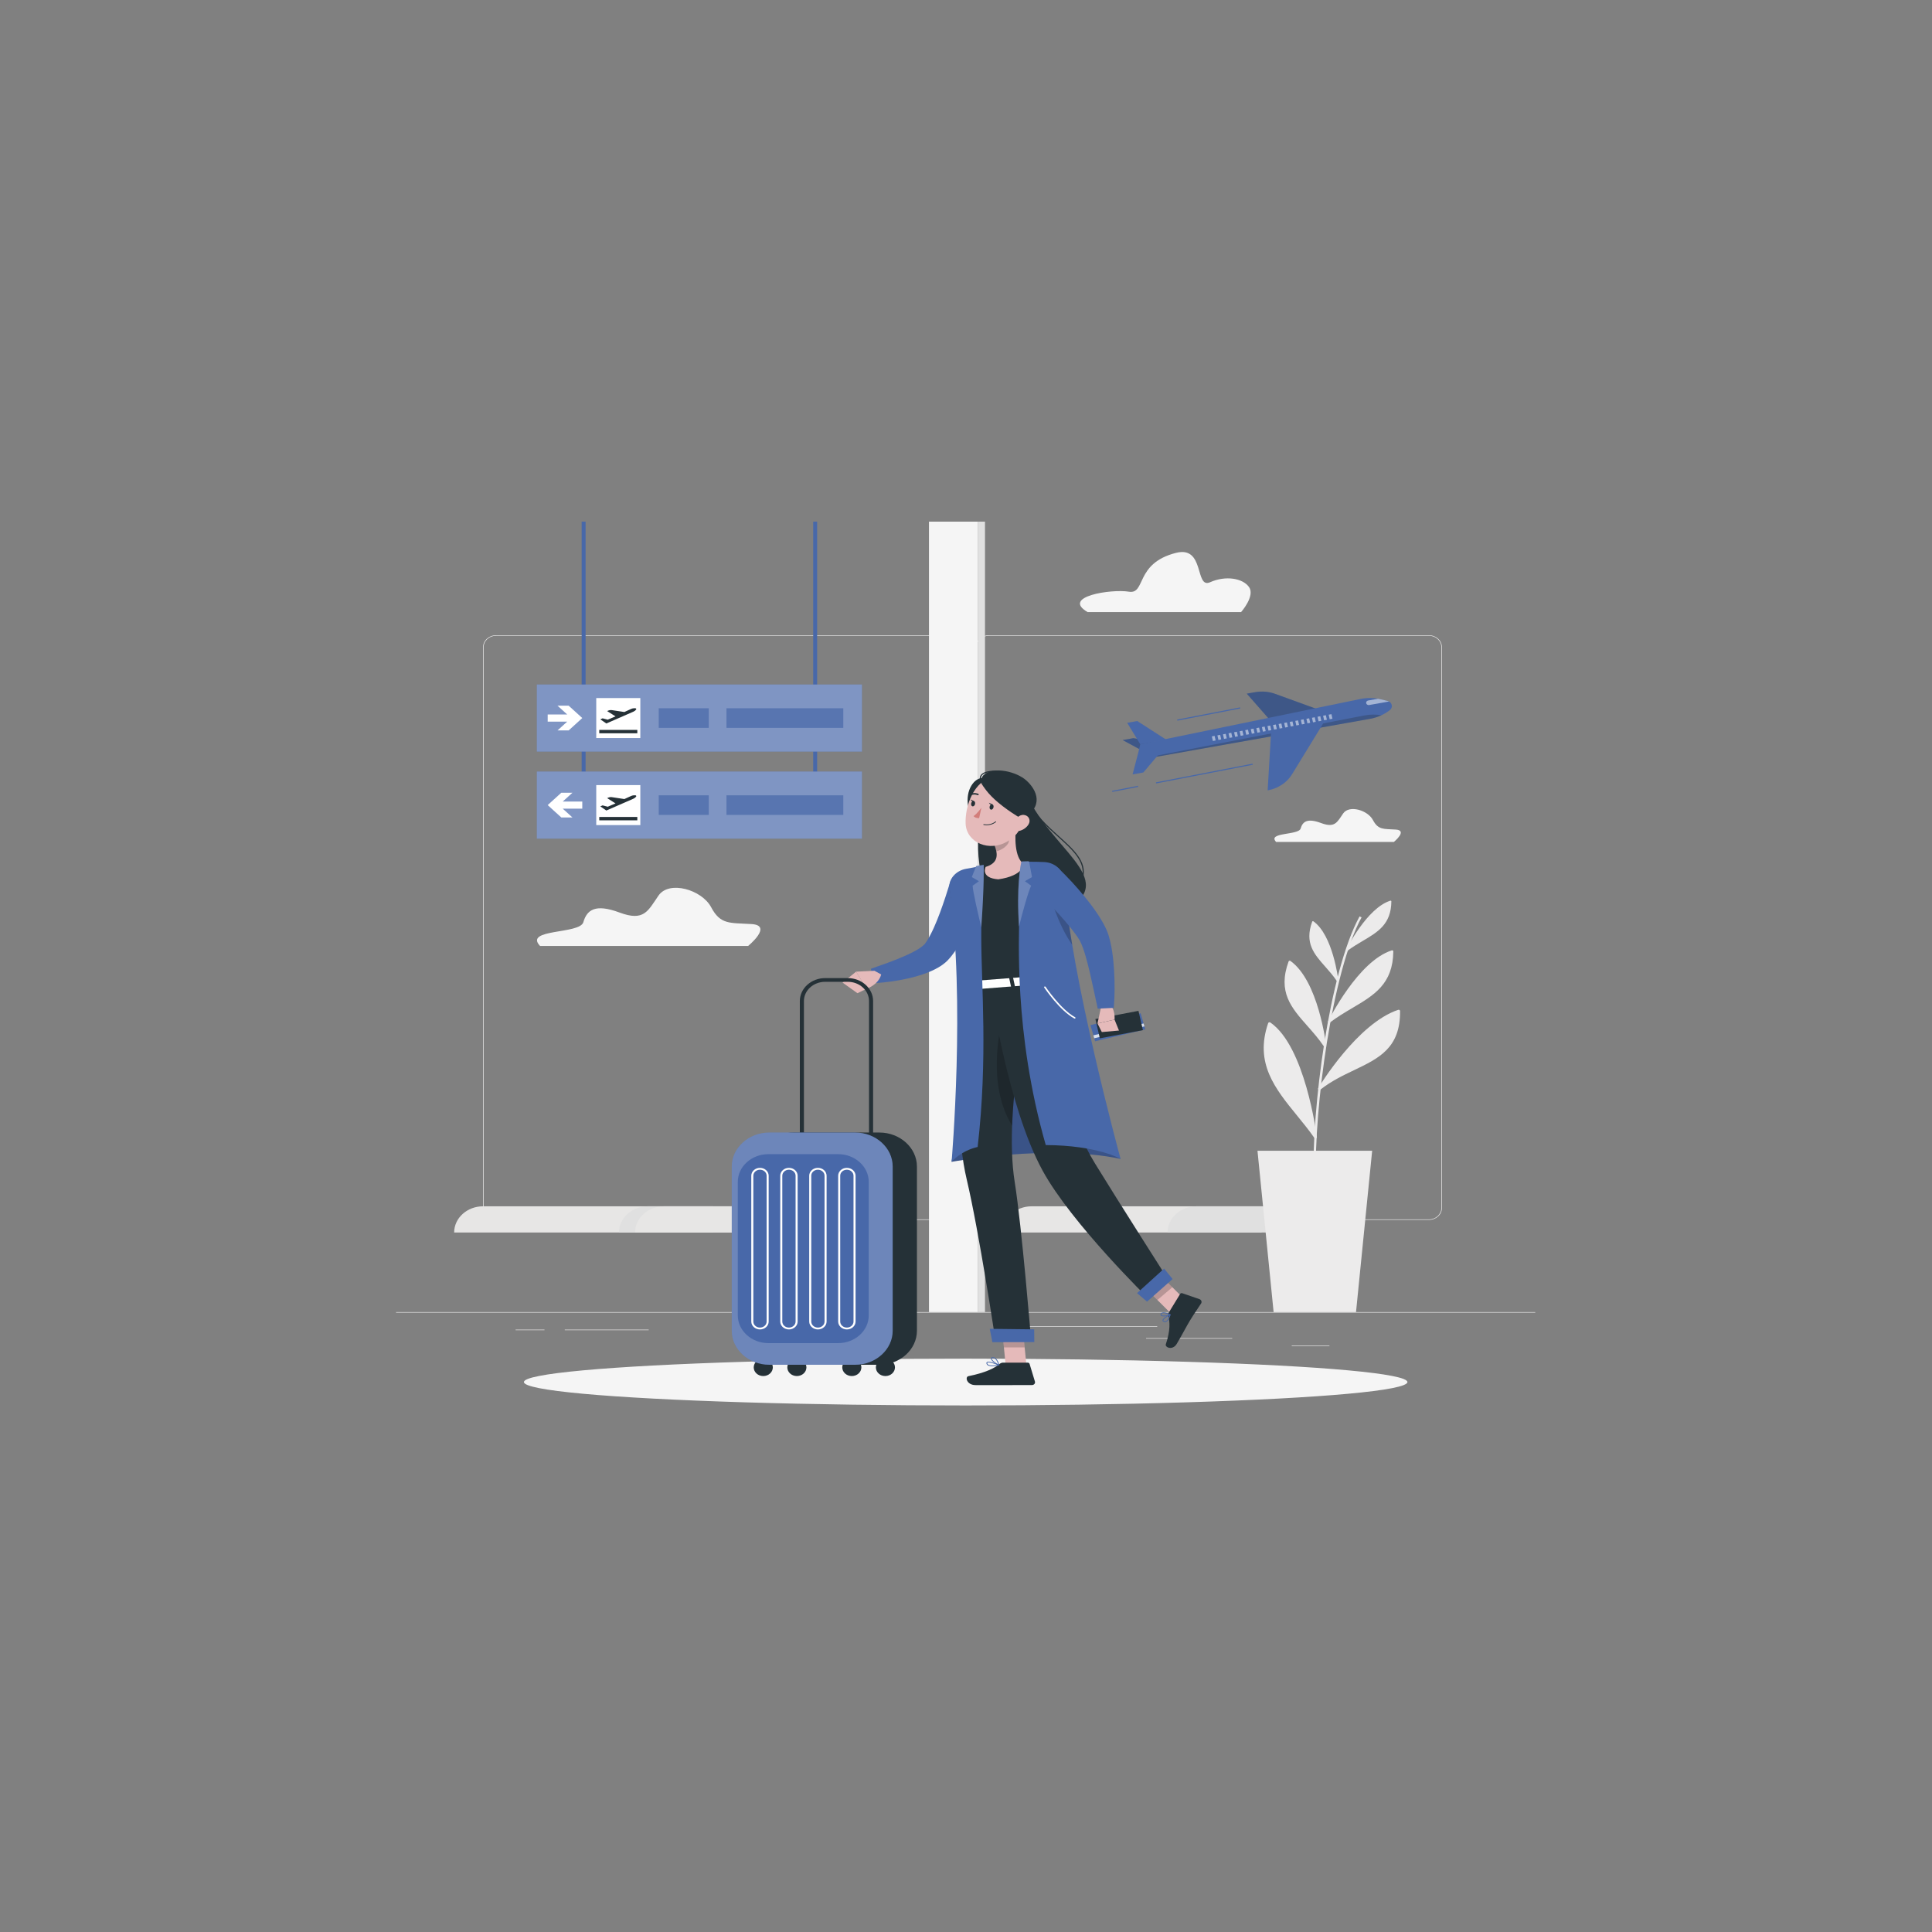 <?xml version="1.0" encoding="utf-8"?>
<!-- Generator: Adobe Illustrator 16.0.0, SVG Export Plug-In . SVG Version: 6.00 Build 0)  -->
<!DOCTYPE svg PUBLIC "-//W3C//DTD SVG 1.1//EN" "http://www.w3.org/Graphics/SVG/1.1/DTD/svg11.dtd">
<svg version="1.1" id="Capa_1" xmlns="http://www.w3.org/2000/svg" xmlns:xlink="http://www.w3.org/1999/xlink" x="0px" y="0px"
	 width="400px" height="400px" viewBox="0 0 400 400" enable-background="new 0 0 400 400" xml:space="preserve">
<rect x="0" y="0" width="400" height="400" fill="#808080" stroke="none"/>
<g>
	<rect x="82" y="271.656" fill="#ECEBEB" width="235.857" height="0.107"/>
	<rect x="267.434" y="278.6" fill="#ECEBEB" width="7.813" height="0.106"/>
	<rect x="237.285" y="277.044" fill="#ECEBEB" width="17.834" height="0.106"/>
	<rect x="207.005" y="274.571" fill="#ECEBEB" width="32.587" height="0.106"/>
	<rect x="106.746" y="275.29" fill="#ECEBEB" width="5.987" height="0.106"/>
	<rect x="116.934" y="275.29" fill="#ECEBEB" width="17.374" height="0.106"/>
	<rect x="153.858" y="277.098" fill="#ECEBEB" width="28.081" height="0.106"/>
	<path fill="#ECEBEB" d="M193.803,252.57h-91.088c-1.484,0-2.692-1.097-2.692-2.443V133.961c0-1.347,1.208-2.443,2.692-2.443h91.088
		c1.484,0,2.692,1.096,2.692,2.443v116.166C196.495,251.474,195.288,252.57,193.803,252.57z M102.715,131.625
		c-1.419,0-2.575,1.048-2.575,2.336v116.166c0,1.288,1.155,2.336,2.575,2.336h91.088c1.419,0,2.574-1.048,2.574-2.336V133.961
		c0-1.289-1.154-2.336-2.574-2.336H102.715z"/>
	<path fill="#ECEBEB" d="M295.834,252.57h-91.088c-1.484,0-2.692-1.097-2.692-2.443V133.961c0-1.347,1.208-2.443,2.692-2.443h91.088
		c1.484,0,2.692,1.096,2.692,2.443v116.166C298.526,251.474,297.318,252.57,295.834,252.57z M204.746,131.625
		c-1.419,0-2.574,1.048-2.574,2.336v116.166c0,1.288,1.155,2.336,2.574,2.336h91.088c1.42,0,2.574-1.048,2.574-2.336V133.961
		c0-1.289-1.154-2.336-2.574-2.336H204.746z"/>
</g>
<g>
	<g>
		<rect x="192.336" y="108" fill="#F5F5F5" width="10.168" height="163.656"/>
		<rect x="202.505" y="108" fill="#E0E0E0" width="1.427" height="163.656"/>
	</g>
	<g>
		<path fill="#E7E6E5" d="M147.647,255.174H94.029l0,0c0-2.994,2.675-5.422,5.975-5.422h47.644V255.174z"/>
		<path fill="#E0E0E0" d="M151.578,255.174H128.15l0,0c0-2.994,2.675-5.422,5.975-5.422h17.453V255.174z"/>
	</g>
	<g>
		<path fill="#E7E6E5" d="M185.111,255.174h-53.619l0,0c0-2.994,2.676-5.422,5.976-5.422h47.643V255.174z"/>
		<path fill="#E0E0E0" d="M189.042,255.174h-23.429l0,0c0-2.994,2.675-5.422,5.976-5.422h17.453V255.174z"/>
	</g>
	<g>
		<path fill="#E7E6E5" d="M261.232,255.174h-53.619l0,0c0-2.994,2.675-5.422,5.975-5.422h47.645V255.174z"/>
		<path fill="#E0E0E0" d="M265.162,255.174h-23.428l0,0c0-2.994,2.675-5.422,5.975-5.422h17.453V255.174z"/>
	</g>
	<g>
		<polygon fill="#ECEBEB" points="284.092,238.246 260.346,238.246 263.689,271.656 280.75,271.656 		"/>
		<g>
			<path fill="#ECEBEB" d="M271.983,243.816c-0.436-13.82,3.13-42.44,9.498-54.083l0.423,0.19
				c-6.115,11.179-9.889,39.944-9.449,53.881L271.983,243.816z"/>
			<g>
				<path fill="#ECEBEB" d="M274.341,216.602c0,0-1.558-13.381-7.323-17.487C263.926,207.563,270.256,210.477,274.341,216.602z"/>
				<path fill="#ECEBEB" d="M274.341,216.816c-0.081,0-0.158-0.039-0.202-0.104c-1.063-1.595-2.275-2.965-3.447-4.291
					c-3.338-3.772-6.22-7.031-3.898-13.375c0.024-0.066,0.083-0.118,0.156-0.137c0.073-0.02,0.154-0.007,0.214,0.037
					c5.777,4.114,7.349,17.083,7.412,17.632c0.012,0.101-0.055,0.193-0.159,0.226C274.392,216.813,274.366,216.816,274.341,216.816z
					 M267.136,199.48c-2.044,5.928,0.726,9.059,3.923,12.674c0.979,1.105,1.984,2.242,2.912,3.518
					C273.494,212.61,271.676,203.023,267.136,199.48z"/>
			</g>
			<g>
				<path fill="#ECEBEB" d="M275.198,211.533c0,0,6.116-12.373,13.036-14.566C288.147,205.869,281.248,206.936,275.198,211.533z"/>
				<path fill="#ECEBEB" d="M275.198,211.747c-0.05,0-0.101-0.015-0.142-0.044c-0.088-0.06-0.118-0.167-0.073-0.258
					c0.251-0.509,6.237-12.482,13.173-14.68c0.072-0.023,0.152-0.013,0.215,0.028c0.063,0.041,0.1,0.106,0.099,0.176
					c-0.065,6.757-3.974,9.066-8.498,11.739c-1.522,0.899-3.098,1.831-4.622,2.989C275.306,211.73,275.252,211.747,275.198,211.747z
					 M287.992,197.278c-5.574,2.031-10.643,10.735-12.137,13.498c1.287-0.907,2.591-1.678,3.859-2.427
					C284.055,205.785,287.812,203.566,287.992,197.278z"/>
			</g>
			<g>
				<path fill="#ECEBEB" d="M272.355,235.438c0,0-2.363-18.618-9.521-23.532C259.25,222.311,267.209,228.019,272.355,235.438z"/>
				<path fill="#ECEBEB" d="M272.355,235.7c-0.097,0-0.19-0.044-0.244-0.122c-1.1-1.586-2.348-3.114-3.553-4.593
					c-4.555-5.585-8.857-10.861-5.999-19.157c0.028-0.082,0.099-0.146,0.188-0.172c0.091-0.025,0.188-0.011,0.263,0.041
					c7.173,4.925,9.535,22.947,9.633,23.711c0.016,0.122-0.064,0.236-0.191,0.277C272.42,235.695,272.388,235.7,272.355,235.7z
					 M262.988,212.352c-2.52,7.833,1.639,12.931,6.035,18.322c0.963,1.181,1.952,2.393,2.875,3.646
					C271.256,230.275,268.714,216.719,262.988,212.352z"/>
			</g>
			<g>
				<path fill="#ECEBEB" d="M273.18,225.4c0,0,7.98-13.26,16.4-16.08C289.688,220.221,280.477,219.652,273.18,225.4z"/>
				<path fill="#ECEBEB" d="M273.18,225.663c-0.063,0-0.127-0.02-0.181-0.058c-0.108-0.08-0.14-0.219-0.072-0.33
					c0.328-0.545,8.129-13.379,16.554-16.201c0.088-0.029,0.188-0.019,0.264,0.03c0.078,0.048,0.125,0.128,0.125,0.214
					c0.075,7.656-4.362,9.777-9.5,12.236c-2.334,1.115-4.746,2.27-7,4.044C273.315,225.642,273.248,225.663,273.18,225.663z
					 M289.291,209.703c-6.582,2.466-12.912,11.328-15.074,14.6c1.934-1.324,3.936-2.281,5.883-3.213
					C284.983,218.754,289.213,216.731,289.291,209.703z"/>
			</g>
			<g>
				<path fill="#ECEBEB" d="M276.939,203.066c0,0-1.088-9.334-5.109-12.199C269.673,196.762,274.09,198.793,276.939,203.066z"/>
				<path fill="#ECEBEB" d="M276.939,203.216c-0.057,0-0.111-0.026-0.141-0.071c-0.742-1.113-1.588-2.068-2.406-2.994
					c-2.328-2.632-4.339-4.905-2.719-9.33c0.017-0.046,0.057-0.082,0.108-0.096s0.107-0.004,0.149,0.025
					c4.03,2.871,5.126,11.918,5.171,12.301c0.009,0.07-0.038,0.135-0.111,0.158C276.975,203.213,276.957,203.216,276.939,203.216z
					 M271.912,191.123c-1.425,4.135,0.506,6.32,2.737,8.842c0.683,0.771,1.384,1.563,2.031,2.454
					C276.349,200.283,275.079,193.594,271.912,191.123z"/>
			</g>
			<g>
				<path fill="#ECEBEB" d="M278.811,196.781c0,0,4.267-8.631,9.094-10.161C287.844,192.83,283.03,193.574,278.811,196.781z"/>
				<path fill="#ECEBEB" d="M278.811,196.93c-0.035,0-0.07-0.01-0.1-0.03c-0.061-0.042-0.082-0.117-0.051-0.18
					c0.176-0.354,4.352-8.708,9.189-10.241c0.051-0.016,0.106-0.009,0.15,0.02c0.043,0.028,0.068,0.074,0.068,0.123
					c-0.046,4.714-2.771,6.324-5.928,8.189c-1.063,0.628-2.162,1.277-3.225,2.085C278.885,196.918,278.848,196.93,278.811,196.93z
					 M287.735,186.836c-3.89,1.417-7.425,7.49-8.467,9.417c0.897-0.633,1.808-1.171,2.692-1.693
					C284.988,192.771,287.609,191.223,287.735,186.836z"/>
			</g>
		</g>
	</g>
	<path fill="#F5F5F5" d="M155.606,191.318c-4.484-0.286-6.424,0.19-8.363-3.472s-8.702-5.622-10.903-2.431s-2.988,5.412-8.072,3.517
		c-5.085-1.895-6.762-0.516-7.497,2.005c-0.733,2.521-12.37,1.305-8.963,4.909h43.087
		C154.896,195.846,160.091,191.603,155.606,191.318z"/>
	<path fill="#F5F5F5" d="M288.989,171.754c-2.537-0.161-3.635,0.108-4.731-1.964c-1.098-2.072-4.924-3.181-6.169-1.375
		c-1.245,1.805-1.69,3.062-4.567,1.99c-2.877-1.072-3.826-0.292-4.241,1.135c-0.415,1.426-6.999,0.738-5.071,2.777h24.378
		C288.587,174.316,291.527,171.916,288.989,171.754z"/>
	<path fill="#F5F5F5" d="M258.618,121.574c-1.259-1.855-4.856-2.474-8.075-1.03c-3.22,1.443-1.026-7.598-7.045-6.083
		c-8.598,2.165-6.203,8.634-9.785,8.041c-3.582-0.593-14.082,0.997-8.53,4.227h31.771
		C256.954,126.729,259.877,123.431,258.618,121.574z"/>
</g>
<ellipse id="_x3C_Path_x3E__175_" fill="#F5F5F5" cx="199.929" cy="286.139" rx="91.46" ry="4.847"/>
<g>
	<rect x="120.428" y="108" fill="#4868A9" width="0.815" height="53.721"/>
	<rect x="168.364" y="108" fill="#4868A9" width="0.816" height="53.721"/>
	<g>
		<g>
			<g>
				<rect x="111.15" y="141.72" fill="#4868A9" width="67.307" height="13.892"/>
				<rect x="111.15" y="141.72" opacity="0.3" fill="#FFFFFF" width="67.307" height="13.892"/>
			</g>
			<polygon fill="#FFFFFF" points="119.404,147.619 117.735,146.106 115.43,146.106 117.438,147.927 113.395,147.927 
				113.395,149.405 117.439,149.405 115.43,151.225 117.735,151.225 119.404,149.711 120.555,148.663 			"/>
			<rect x="150.404" y="146.637" opacity="0.7" fill="#4868A9" width="24.194" height="4.058"/>
			<rect x="136.382" y="146.637" opacity="0.7" fill="#4868A9" width="10.362" height="4.058"/>
			<g>
				<rect x="123.447" y="144.526" fill="#FFFFFF" width="9.127" height="8.28"/>
				<g>
					<path fill="#253137" d="M131.542,146.638l-0.228-0.001c-0.029,0-0.057,0.001-0.085,0.002c-0.002,0-0.004,0-0.007,0h-0.001
						c-0.188,0.011-0.372,0.056-0.542,0.133l-1.411,0.643l-2.654-0.401c-0.225-0.026-0.452,0.008-0.656,0.097l-0.253,0.11
						l1.73,1.097l-1.608,0.686l-1.064-0.279l-0.474,0.207l1.247,0.857l2.62-1.144l1.503-0.656l1.492-0.651
						c0.112-0.049,0.216-0.112,0.31-0.185c0.006-0.005,0.012-0.01,0.018-0.015c0,0,0,0,0,0c0.083-0.067,0.158-0.144,0.222-0.228
						C131.789,146.795,131.697,146.638,131.542,146.638z"/>
					<rect x="124.071" y="151.121" fill="#253137" width="7.878" height="0.695"/>
				</g>
			</g>
		</g>
		<g>
			<g>
				<rect x="111.15" y="159.741" fill="#4868A9" width="67.307" height="13.892"/>
				<rect x="111.15" y="159.741" opacity="0.3" fill="#FFFFFF" width="67.307" height="13.892"/>
			</g>
			<polygon fill="#FFFFFF" points="114.545,165.641 116.213,164.127 118.52,164.127 116.512,165.948 120.555,165.948 
				120.555,167.426 116.51,167.426 118.52,169.246 116.213,169.246 114.545,167.733 113.395,166.684 			"/>
			<rect x="150.404" y="164.658" opacity="0.7" fill="#4868A9" width="24.194" height="4.058"/>
			<rect x="136.382" y="164.658" opacity="0.7" fill="#4868A9" width="10.362" height="4.058"/>
			<g>
				<rect x="123.447" y="162.547" fill="#FFFFFF" width="9.127" height="8.28"/>
				<g>
					<path fill="#253137" d="M131.542,164.659l-0.228,0c-0.029,0-0.057,0.001-0.085,0.002c-0.002,0-0.004,0-0.007,0l-0.001,0
						c-0.188,0.011-0.372,0.056-0.542,0.133l-1.411,0.642l-2.654-0.401c-0.225-0.026-0.452,0.007-0.656,0.097l-0.253,0.11
						l1.73,1.097l-1.608,0.686l-1.064-0.278l-0.474,0.207l1.247,0.857l2.62-1.143l1.503-0.656l1.492-0.651
						c0.112-0.049,0.216-0.111,0.31-0.185c0.006-0.005,0.012-0.009,0.018-0.014c0,0,0,0,0,0c0.083-0.068,0.158-0.144,0.222-0.228
						C131.789,164.817,131.697,164.659,131.542,164.659z"/>
					<rect x="124.071" y="169.142" fill="#253137" width="7.878" height="0.695"/>
				</g>
			</g>
		</g>
	</g>
</g>
<g>
	<g>
		<polygon fill="#4868A9" points="236.27,155.303 232.434,153.223 234.666,152.826 240.609,153.896 		"/>
		<polygon opacity="0.3" fill="#253137" points="236.27,155.303 232.434,153.223 234.666,152.826 240.609,153.896 		"/>
	</g>
	<g>
		<path fill="#4868A9" d="M262.801,148.929l-4.668-5.315l1.727-0.307c1.4-0.249,2.852-0.125,4.176,0.358l9.027,3.284
			L262.801,148.929z"/>
		<path opacity="0.3" fill="#253137" d="M262.801,148.929l-4.668-5.315l1.727-0.307c1.4-0.249,2.852-0.125,4.176,0.358l9.027,3.284
			L262.801,148.929z"/>
	</g>
	<path fill="#4868A9" d="M287.264,145.116l-1.386-0.331c-1.343-0.321-2.751-0.352-4.109-0.089l-45.685,9.4l-0.434,1.787l1.783,1.153
		l46.223-8.211c1.514-0.269,2.925-0.892,4.093-1.806C288.49,146.438,288.21,145.342,287.264,145.116z"/>
	<polygon fill="#4868A9" points="239.381,162.197 239.329,161.977 259.328,158.112 259.379,158.332 	"/>
	<polygon fill="#4868A9" points="243.76,149.2 243.709,148.98 256.744,146.46 256.795,146.68 	"/>
	<polygon fill="#4868A9" points="230.287,163.955 230.234,163.735 235.594,162.699 235.645,162.919 	"/>
	<path opacity="0.3" fill="#253137" d="M282.51,148.123l-45.152,8.726c-0.211,0.041-0.407,0.109-0.586,0.206
		c0.216,0.026,0.438,0.021,0.663-0.02l46.22-8.211c0.758-0.135,1.49-0.357,2.178-0.661c0.056-0.025,0.114-0.051,0.17-0.076
		C284.85,147.888,283.662,147.899,282.51,148.123z"/>
	<polygon fill="#4868A9" points="235.65,155.883 234.49,160.329 236.723,159.933 240.786,155.118 	"/>
	<polygon fill="#4868A9" points="236.084,154.096 233.373,149.65 235.457,149.28 241.457,153.142 	"/>
	<path fill="#4868A9" d="M263.207,150.806l-0.752,12.831l0,0c2.14-0.38,3.986-1.598,5.046-3.328l7.052-11.519L263.207,150.806z"/>
	<g opacity="0.5">
		<g>
			<polygon fill="#FFFFFF" points="251.47,152.359 250.899,152.465 251.113,153.41 251.684,153.304 			"/>
			<polygon fill="#FFFFFF" points="252.621,152.145 252.051,152.251 252.265,153.196 252.835,153.09 			"/>
			<polygon fill="#FFFFFF" points="253.773,151.931 253.203,152.037 253.416,152.981 253.986,152.875 			"/>
			<polygon fill="#FFFFFF" points="254.925,151.716 254.354,151.822 254.568,152.768 255.139,152.661 			"/>
			<polygon fill="#FFFFFF" points="256.076,151.502 255.506,151.608 255.72,152.553 256.29,152.447 			"/>
			<polygon fill="#FFFFFF" points="257.229,151.288 256.658,151.394 256.871,152.339 257.441,152.233 			"/>
			<polygon fill="#FFFFFF" points="258.38,151.074 257.81,151.18 258.023,152.125 258.594,152.019 			"/>
			<polygon fill="#FFFFFF" points="259.532,150.859 258.961,150.966 259.175,151.911 259.745,151.804 			"/>
			<polygon fill="#FFFFFF" points="260.684,150.645 260.113,150.751 260.326,151.696 260.896,151.59 			"/>
			<polygon fill="#FFFFFF" points="261.835,150.431 261.265,150.537 261.479,151.482 262.049,151.376 			"/>
			<polygon fill="#FFFFFF" points="262.986,150.217 262.416,150.323 262.63,151.268 263.201,151.162 			"/>
			<polygon fill="#FFFFFF" points="264.139,150.002 263.568,150.109 263.781,151.054 264.353,150.947 			"/>
			<polygon fill="#FFFFFF" points="265.29,149.788 264.721,149.895 264.934,150.839 265.504,150.733 			"/>
			<polygon fill="#FFFFFF" points="266.442,149.574 265.871,149.68 266.085,150.625 266.655,150.519 			"/>
			<polygon fill="#FFFFFF" points="267.594,149.36 267.023,149.466 267.236,150.411 267.808,150.305 			"/>
			<polygon fill="#FFFFFF" points="268.746,149.146 268.175,149.252 268.389,150.197 268.959,150.091 			"/>
			<polygon fill="#FFFFFF" points="269.896,148.932 269.326,149.038 269.54,149.982 270.111,149.876 			"/>
			<polygon fill="#FFFFFF" points="271.049,148.717 270.479,148.823 270.691,149.768 271.263,149.662 			"/>
			<polygon fill="#FFFFFF" points="272.201,148.503 271.63,148.609 271.844,149.554 272.414,149.448 			"/>
			<polygon fill="#FFFFFF" points="273.353,148.289 272.782,148.395 272.996,149.34 273.566,149.234 			"/>
			<polygon fill="#FFFFFF" points="274.504,148.075 273.934,148.181 274.146,149.125 274.718,149.02 			"/>
			<polygon fill="#FFFFFF" points="275.656,147.86 275.085,147.966 275.299,148.912 275.869,148.805 			"/>
		</g>
	</g>
	<path opacity="0.5" fill="#FFFFFF" d="M287.264,145.117l-1.388-0.332c-0.186-0.044-0.374-0.084-0.564-0.118l-2.045,0.363
		c-0.284,0.05-0.471,0.302-0.415,0.56c0.056,0.258,0.334,0.431,0.617,0.38l4.113-0.731
		C287.485,145.185,287.382,145.146,287.264,145.117z"/>
</g>
<g>
	<g>
		<path fill="#253137" d="M213.16,165.73c5.769,11.312,19.909,17.466,5.168,23.717c-14.741,6.251-16.197-10.872-15.768-16.088
			C202.99,168.143,210.043,159.618,213.16,165.73z"/>
		<path fill="#253137" d="M224.145,181.809c-0.008,0-0.017,0-0.025-0.002c-0.064-0.013-0.105-0.071-0.092-0.129
			c0.763-3.253-1.91-5.66-5.005-8.448c-2.307-2.078-4.921-4.433-6.3-7.458c-0.678-1.483-1.59-2.127-2.712-1.917
			c-3.015,0.565-6.405,6.845-6.343,10.515c0,0.06-0.053,0.11-0.118,0.111c-0.068-0.003-0.121-0.047-0.122-0.107
			c-0.064-3.742,3.43-10.15,6.534-10.732c0.86-0.162,2.077,0.063,2.982,2.048c1.361,2.985,3.957,5.323,6.247,7.386
			c3.145,2.833,5.861,5.278,5.07,8.648C224.25,181.774,224.2,181.809,224.145,181.809z"/>
		<path fill="#253137" d="M201.979,169.654c1.451,0.893,3.941-2.546,5.138-7.047c-2.994-2.239-4.814-1.892-6.013,0.067
			C199.706,164.958,200.318,168.633,201.979,169.654z"/>
		<g>
			<path fill="#4868A9" d="M197.018,240.542c0,0,20.243-3.741,34.984-0.608c-4.326-5.881-22.671-31.935-22.671-31.935l-8.72,9.408
				L197.018,240.542z"/>
			<path opacity="0.2" fill="#010002" d="M197.018,240.542c0,0,20.243-3.741,34.984-0.608c-4.326-5.881-22.671-31.935-22.671-31.935
				l-8.72,9.408L197.018,240.542z"/>
		</g>
		<path fill="#4868A9" d="M203.318,183.895c-0.314,1.256-0.668,2.396-1.069,3.577c-0.399,1.169-0.839,2.331-1.331,3.486
			c-0.495,1.155-1.024,2.308-1.652,3.453c-0.624,1.148-1.307,2.292-2.215,3.438c-0.11,0.143-0.227,0.287-0.352,0.431
			c-0.125,0.146-0.225,0.271-0.423,0.475c-0.178,0.189-0.357,0.363-0.535,0.51c-0.18,0.161-0.359,0.301-0.537,0.429
			c-0.716,0.525-1.424,0.894-2.114,1.22c-1.379,0.649-2.732,1.054-4.074,1.415c-1.346,0.342-2.68,0.609-4.02,0.808
			c-1.347,0.2-2.659,0.346-4.054,0.407l-0.63-2.969c2.332-0.816,4.735-1.649,6.905-2.608c1.084-0.47,2.13-0.99,2.993-1.53
			c0.428-0.269,0.804-0.557,1.066-0.807c0.071-0.063,0.129-0.122,0.171-0.176c0.057-0.057,0.089-0.106,0.113-0.147l0.162-0.231
			c0.066-0.093,0.132-0.193,0.197-0.299c0.521-0.821,1.01-1.787,1.459-2.782c0.443-1.001,0.866-2.04,1.255-3.1
			c0.393-1.059,0.765-2.135,1.122-3.218c0.353-1.072,0.709-2.198,1.025-3.226L203.318,183.895z"/>
		<path fill="#E5BABA" d="M181.058,200.992l-3.809,0.18l2.16,3.543c0,0,2.437-0.787,3.035-2.96L181.058,200.992z"/>
		<polygon fill="#E5BABA" points="174.441,203.434 177.523,205.632 179.409,204.715 177.249,201.172 		"/>
		<polygon fill="#E5BABA" points="212.536,282.908 208.271,283.274 207.393,274.367 211.657,274.001 		"/>
		<polygon fill="#E5BABA" points="245.963,269.74 242.865,272.379 236.178,265.711 239.275,263.072 		"/>
		<path fill="#253137" d="M242.017,271.693l2.327-3.805c0.085-0.139,0.26-0.198,0.421-0.143l3.584,1.237
			c0.372,0.129,0.533,0.562,0.331,0.878c-0.836,1.314-1.313,1.91-2.337,3.584c-0.63,1.029-1.856,3.391-2.727,4.813
			c-0.851,1.391-2.466,0.717-2.243,0.055c0.994-2.972,0.807-4.625,0.525-5.938C241.849,272.139,241.893,271.896,242.017,271.693z"/>
		<path fill="#253137" d="M207.704,282.118h5.065c0.185,0,0.351,0.116,0.4,0.279l1.102,3.636c0.114,0.377-0.191,0.725-0.618,0.728
			c-1.785,0.015-2.631,0.008-4.858,0.008c-1.371,0-4.917,0-6.809,0c-1.852,0-2.239-1.698-1.473-1.851
			c3.434-0.69,5.414-1.642,6.473-2.549C207.178,282.205,207.435,282.118,207.704,282.118z"/>
		<polygon opacity="0.2" fill="#010002" points="207.394,274.369 207.846,278.961 212.148,278.961 211.66,274.004 		"/>
		<polygon opacity="0.2" fill="#010002" points="239.277,263.072 236.178,265.713 239.627,269.148 242.727,266.509 		"/>
		<path fill="#253137" d="M196.694,184.043c0.283,2.909,1.35,8.682,4.537,20.126l17.278-1.356c-0.83-5.875-1.22-9.681,0.394-20.77
			c0.232-1.596-1.075-3.044-2.846-3.133c-1.229-0.062-2.68-0.097-4.137-0.046c-2.92,0.101-5.311,0.203-7.846,0.616
			c-1.565,0.254-3.245,0.625-4.589,0.948C197.707,180.856,196.532,182.381,196.694,184.043z"/>
		<path fill="#E5BABA" d="M210.378,170.911c-0.276,2.33-0.37,6.565,1.542,7.955c0,0,0.152,2.406-5.234,3.192
			c-3.782-0.292-2.611-2.576-2.611-2.576c2.756-0.831,2.503-2.72,1.843-4.461L210.378,170.911z"/>
		<path opacity="0.2" fill="#010002" d="M208.56,172.587l-2.64,2.43c0.157,0.412,0.289,0.832,0.361,1.245
			c1.063-0.226,2.6-1.227,2.616-2.257C208.906,173.491,208.674,172.817,208.56,172.587z"/>
		<path fill="#E5BABA" d="M212.636,167.272c-1.069,3.72-1.436,5.316-3.951,6.875c-3.782,2.345-8.585,0.338-8.761-3.597
			c-0.158-3.543,1.62-9.031,6.007-9.805C210.253,159.981,213.707,163.552,212.636,167.272z"/>
		<path fill="#253137" d="M203.667,160.447c-1.741,1.587,1.896,5.595,7.932,9.132c4.674-2.568,3.071-6.009,0.935-7.959
			C210.438,159.708,205.659,158.63,203.667,160.447z"/>
		<path fill="#253137" d="M205.295,164.569c-0.03,0-0.062-0.011-0.085-0.032c-1.925-1.743-2.675-3.065-2.229-3.93
			c0.655-1.272,3.616-1.043,3.741-1.033c0.066,0.005,0.115,0.059,0.109,0.119c-0.007,0.06-0.063,0.103-0.131,0.099
			c-0.029-0.002-2.918-0.226-3.502,0.908c-0.393,0.762,0.361,2.035,2.181,3.683c0.047,0.042,0.047,0.112,0,0.154
			C205.356,164.559,205.326,164.569,205.295,164.569z"/>
		<path fill="#E5BABA" d="M212.975,170.63c-0.402,0.708-1.129,1.181-1.82,1.37c-1.04,0.284-1.581-0.556-1.311-1.456
			c0.244-0.811,1.079-1.936,2.131-1.825C213.012,168.828,213.436,169.82,212.975,170.63z"/>
		<path fill="#253137" d="M201.23,204.17c0,0-4.99,23.445-1.088,39.986c2.613,11.078,5.966,33.474,5.966,33.474l7.369-0.172
			c0,0-1.917-23.485-3.392-32.722c-2.523-15.799,3.797-41.56,3.797-41.56L201.23,204.17z"/>
		<path opacity="0.2" fill="#010002" d="M207.972,208.907l3.685,5.272c-0.938,5.468-1.871,12.307-2.108,18.887
			C204.366,224.649,206.819,213.363,207.972,208.907z"/>
		<polygon fill="#4868A9" points="205.459,277.889 214.142,277.867 214.115,275.229 204.92,275.12 		"/>
		<path fill="#253137" d="M205.008,203.92c0,0,3.43,24.882,10.863,38.466c6.005,10.972,22.027,26.591,22.027,26.591l4.097-3.829
			c0,0-10.822-16.974-15.285-24.263c-10.942-17.871-1.999-31.51-8.201-38.071L205.008,203.92z"/>
		<polygon fill="#4868A9" points="237.483,269.488 242.77,264.813 241.017,262.648 235.41,267.726 		"/>
		<path fill="#FFFFFF" d="M218.68,201.873l0.913,1.342c0.07,0.105-0.061,0.227-0.261,0.242l-18.119,1.422
			c-0.156,0.013-0.292-0.046-0.311-0.135l-0.289-1.391c-0.021-0.096,0.106-0.189,0.277-0.203l17.496-1.373
			C218.516,201.768,218.635,201.807,218.68,201.873z"/>
		<path fill="#253137" d="M216.499,203.832l0.469-0.035c0.093-0.008,0.16-0.057,0.148-0.109l-0.394-1.807
			c-0.012-0.053-0.097-0.09-0.19-0.083l-0.469,0.037c-0.093,0.007-0.16,0.057-0.148,0.109l0.394,1.806
			C216.32,203.803,216.406,203.84,216.499,203.832z"/>
		<path fill="#253137" d="M202.544,204.928l0.469-0.036c0.093-0.007,0.16-0.057,0.147-0.109l-0.393-1.806
			c-0.012-0.053-0.098-0.09-0.191-0.084l-0.468,0.037c-0.094,0.008-0.16,0.057-0.148,0.109l0.394,1.807
			C202.364,204.898,202.45,204.936,202.544,204.928z"/>
		<path fill="#253137" d="M209.521,204.381l0.469-0.037c0.093-0.008,0.16-0.057,0.148-0.109l-0.394-1.806
			c-0.012-0.053-0.097-0.09-0.19-0.083l-0.469,0.037c-0.094,0.008-0.16,0.057-0.148,0.109l0.393,1.806
			C209.342,204.351,209.428,204.388,209.521,204.381z"/>
		<path fill="#253137" d="M205.695,167.145c-0.066,0.307-0.3,0.523-0.521,0.484c-0.221-0.04-0.347-0.32-0.28-0.627
			c0.066-0.307,0.3-0.523,0.521-0.484C205.637,166.557,205.762,166.837,205.695,167.145z"/>
		<path fill="#253137" d="M201.875,166.463c-0.066,0.307-0.3,0.523-0.521,0.484c-0.221-0.039-0.346-0.32-0.279-0.626
			s0.3-0.523,0.52-0.484C201.816,165.876,201.941,166.157,201.875,166.463z"/>
		<path fill="#253137" d="M201.689,165.871l-0.766-0.357C200.923,165.514,201.215,166.163,201.689,165.871z"/>
		<path fill="#D27D7A" d="M203.188,167.228c0,0-0.859,1.217-1.628,1.742c0.364,0.458,1.16,0.42,1.16,0.42L203.188,167.228z"/>
		<path fill="#253137" d="M204.282,170.851c1.196,0,1.892-0.634,1.926-0.665c0.032-0.03,0.032-0.079-0.002-0.108
			c-0.032-0.029-0.086-0.029-0.118,0.001c-0.01,0.008-0.918,0.831-2.404,0.564c-0.048-0.009-0.09,0.019-0.099,0.06
			c-0.009,0.042,0.021,0.082,0.066,0.09C203.874,170.833,204.086,170.851,204.282,170.851z"/>
		<path fill="#253137" d="M207.99,165.955c0.029,0,0.059-0.007,0.086-0.022c0.08-0.043,0.105-0.137,0.057-0.209
			c-0.569-0.855-1.484-0.893-1.522-0.894c-0.098,0.003-0.17,0.063-0.174,0.147c-0.003,0.083,0.069,0.154,0.161,0.158
			c0.032,0.001,0.775,0.037,1.248,0.746C207.877,165.929,207.933,165.955,207.99,165.955z"/>
		<path fill="#253137" d="M200.814,164.727c0.027,0,0.056-0.006,0.082-0.019c0.804-0.407,1.484-0.092,1.491-0.089
			c0.082,0.04,0.184,0.011,0.227-0.064c0.044-0.074,0.012-0.167-0.07-0.206c-0.034-0.016-0.85-0.394-1.811,0.093
			c-0.081,0.041-0.11,0.134-0.065,0.207C200.698,164.699,200.755,164.727,200.814,164.727z"/>
		<path fill="#4868A9" d="M211.656,178.428c0,0-0.706,4.131-0.645,10.867c0.04,4.453-1.208,24.375,5.504,47.779
			c10.732,0.056,15.486,2.859,15.486,2.859s-10.407-38.104-11.725-57.801c-0.131-1.962-1.848-3.524-4.011-3.647
			C214.134,178.364,211.656,178.428,211.656,178.428z"/>
		<path fill="#FFFFFF" d="M222.508,210.885c-0.029,0-0.058-0.007-0.084-0.021c-3.016-1.632-6.103-6.211-6.232-6.404
			c-0.047-0.07-0.021-0.162,0.056-0.205c0.077-0.042,0.179-0.02,0.226,0.051c0.031,0.047,3.174,4.709,6.119,6.303
			c0.078,0.043,0.104,0.134,0.057,0.205C222.618,210.858,222.563,210.885,222.508,210.885z"/>
		<path opacity="0.2" fill="#010002" d="M220.87,188.054l-3.485-2.774c0,0,1.524,5.983,4.601,10.314
			C221.548,192.977,221.163,190.443,220.87,188.054z"/>
		<path fill="#4868A9" d="M203.547,179.186c0,0-0.385,4.125-0.385,14.734c0,10.237,1.394,24.983-0.75,43.548
			c-3.472,0.775-5.395,3.073-5.395,3.073s2.896-33.705-0.432-56.546c-0.287-1.972,1.322-3.761,3.477-4.128
			C202.156,179.51,203.547,179.186,203.547,179.186z"/>
		<g>
			<g>
				<polygon fill="#4868A9" points="237.119,213.127 226.726,215.582 225.764,212.23 236.158,209.775 				"/>
				<polygon opacity="0.8" fill="#FFFFFF" points="236.939,212.502 226.546,214.956 226.373,214.354 236.767,211.898 				"/>
			</g>
			<polygon fill="#253137" points="236.627,213.277 227.709,214.971 226.788,210.98 235.707,209.287 			"/>
		</g>
		<path fill="#E5BABA" d="M227.959,208.512l-0.736,3.395l3.531-0.81c0,0,0.24-2.335-1.212-3.261L227.959,208.512z"/>
		<polygon fill="#E5BABA" points="228.121,213.676 231.672,213.361 230.754,211.097 227.223,211.906 		"/>
		<path fill="#4868A9" d="M218.98,179.618c1.035,0.97,1.954,1.925,2.886,2.925c0.917,1,1.821,2.013,2.678,3.076
			c0.865,1.059,1.7,2.143,2.487,3.303c0.394,0.587,0.785,1.166,1.143,1.811l0.271,0.473l0.26,0.507l0.255,0.51
			c0.085,0.167,0.171,0.386,0.254,0.576c0.308,0.768,0.5,1.467,0.657,2.159c0.157,0.688,0.281,1.361,0.386,2.025
			c0.201,1.328,0.321,2.634,0.402,3.933c0.151,2.601,0.148,5.156-0.057,7.752l-3.329,0.16c-0.535-2.442-1.04-4.918-1.601-7.322
			c-0.278-1.204-0.579-2.395-0.911-3.543c-0.164-0.574-0.342-1.133-0.534-1.667c-0.194-0.528-0.399-1.042-0.611-1.444
			c-0.059-0.097-0.093-0.176-0.167-0.29l-0.215-0.335l-0.215-0.335l-0.25-0.347c-0.32-0.458-0.696-0.933-1.062-1.403
			c-0.751-0.942-1.585-1.88-2.419-2.819c-1.679-1.863-3.497-3.741-5.231-5.542L218.98,179.618z"/>
		<path fill="#4868A9" d="M241.199,273.74c0.055,0,0.109-0.01,0.165-0.025c0.507-0.155,0.839-1.006,0.991-1.5
			c0.01-0.028-0.002-0.061-0.027-0.079c-0.026-0.02-0.063-0.022-0.092-0.009c-0.154,0.073-1.508,0.73-1.553,1.215
			c-0.006,0.074,0.014,0.182,0.146,0.271C240.951,273.697,241.076,273.74,241.199,273.74z M242.137,272.351
			c-0.235,0.681-0.538,1.132-0.826,1.22c-0.125,0.037-0.248,0.012-0.381-0.08c-0.076-0.051-0.08-0.102-0.078-0.137
			C240.879,273.057,241.672,272.59,242.137,272.351z"/>
		<path fill="#4868A9" d="M240.99,272.543c0.48,0,1.07-0.139,1.328-0.283c0.026-0.014,0.041-0.039,0.041-0.066
			c-0.001-0.027-0.018-0.053-0.044-0.065c-0.045-0.022-1.117-0.558-1.693-0.371c-0.151,0.048-0.257,0.14-0.316,0.271
			c-0.091,0.205,0.009,0.324,0.077,0.376C240.511,272.504,240.735,272.543,240.99,272.543z M242.09,272.194
			c-0.458,0.178-1.348,0.286-1.599,0.094c-0.042-0.032-0.083-0.085-0.029-0.202c0.04-0.092,0.111-0.152,0.216-0.186
			C241.07,271.773,241.785,272.059,242.09,272.194z"/>
		<path fill="#4868A9" d="M205.457,282.861c0.486,0,1.016-0.085,1.382-0.159c0.035-0.007,0.062-0.033,0.065-0.065
			c0.005-0.033-0.015-0.064-0.048-0.078c-0.208-0.089-2.045-0.859-2.508-0.575c-0.06,0.036-0.128,0.106-0.12,0.236
			c0.012,0.18,0.096,0.323,0.25,0.431C204.709,282.807,205.068,282.861,205.457,282.861z M206.551,282.6
			c-0.546,0.094-1.555,0.213-1.971-0.072c-0.115-0.078-0.176-0.182-0.184-0.316c-0.004-0.063,0.022-0.087,0.046-0.101
			C204.701,281.951,205.788,282.295,206.551,282.6z"/>
		<path fill="#4868A9" d="M206.821,282.704c0.02,0,0.039-0.006,0.054-0.019c0.024-0.018,0.035-0.047,0.028-0.075
			c-0.018-0.069-0.435-1.714-1.433-1.609c-0.25,0.027-0.317,0.14-0.331,0.229c-0.063,0.419,1.097,1.263,1.649,1.468
			C206.8,282.702,206.811,282.704,206.821,282.704z M205.562,281.148c0.637,0,1.009,0.957,1.132,1.34
			c-0.6-0.284-1.428-0.97-1.387-1.237c0.003-0.02,0.012-0.079,0.185-0.099C205.516,281.15,205.538,281.148,205.562,281.148z"/>
		<path fill="#253137" d="M205.509,166.552l-0.766-0.357C204.743,166.195,205.035,166.844,205.509,166.552z"/>
		<g>
			<path fill="#4868A9" d="M212.916,178.323l-1.311,0.03c-0.074,0.001-0.138,0.049-0.152,0.115
				c-0.164,0.75-1.045,5.256-0.472,13.353c0.561-2.362,1.933-7.359,2.514-8.45c-0.501-0.345-1.302-0.927-1.302-0.927l1.471-0.854
				l-0.587-3.146C213.064,178.373,212.995,178.321,212.916,178.323z"/>
			<path opacity="0.2" fill="#FFFFFF" d="M212.916,178.323l-1.311,0.03c-0.074,0.001-0.138,0.049-0.152,0.115
				c-0.164,0.75-1.045,5.256-0.472,13.353c0.561-2.362,1.933-7.359,2.514-8.45c-0.501-0.345-1.302-0.927-1.302-0.927l1.471-0.854
				l-0.587-3.146C213.064,178.373,212.995,178.321,212.916,178.323z"/>
		</g>
		<g>
			<path fill="#4868A9" d="M202.109,179.308l1.554-0.245c0,0,0.135,4.024-0.497,12.928c-0.561-2.363-1.729-7.256-1.795-8.62
				c0.501-0.345,1.302-0.927,1.302-0.927l-1.47-0.854L202.109,179.308z"/>
			<path opacity="0.2" fill="#FFFFFF" d="M202.109,179.308l1.554-0.245c0,0,0.135,4.024-0.497,12.928
				c-0.561-2.363-1.729-7.256-1.795-8.62c0.501-0.345,1.302-0.927,1.302-0.927l-1.47-0.854L202.109,179.308z"/>
		</g>
	</g>
	<g>
		<path fill="#253137" d="M182.075,234.479h-17.786c-4.271,0-7.766,3.17-7.766,7.045v33.99c0,3.874,3.494,7.045,7.766,7.045h17.786
			c4.271,0,7.766-3.171,7.766-7.045v-33.99C189.841,237.648,186.347,234.479,182.075,234.479z"/>
		<path fill="#253137" d="M175.528,203.272c2.422,0,4.393,1.788,4.393,3.985v45.947c0,2.197-1.971,3.984-4.393,3.984h-4.692
			c-2.422,0-4.393-1.787-4.393-3.984v-45.947c0-2.197,1.971-3.985,4.393-3.985H175.528 M175.528,202.504h-4.692
			c-2.882,0-5.24,2.14-5.24,4.754v45.947c0,2.614,2.358,4.754,5.24,4.754h4.692c2.882,0,5.24-2.14,5.24-4.754v-45.947
			C180.768,204.644,178.41,202.504,175.528,202.504L175.528,202.504z"/>
		<ellipse fill="#253137" cx="183.316" cy="283.104" rx="1.977" ry="1.793"/>
		<ellipse fill="#253137" cx="176.36" cy="283.104" rx="1.977" ry="1.793"/>
		<ellipse fill="#253137" cx="164.984" cy="283.104" rx="1.977" ry="1.793"/>
		<ellipse fill="#253137" cx="158.027" cy="283.104" rx="1.977" ry="1.793"/>
		<g>
			<path fill="#4868A9" d="M177.055,234.479h-17.787c-4.271,0-7.766,3.17-7.766,7.045v33.99c0,3.874,3.495,7.045,7.766,7.045h17.787
				c4.271,0,7.765-3.171,7.765-7.045v-33.99C184.82,237.648,181.325,234.479,177.055,234.479z"/>
			<path opacity="0.2" fill="#FFFFFF" d="M177.055,234.479h-17.787c-4.271,0-7.766,3.17-7.766,7.045v33.99
				c0,3.874,3.495,7.045,7.766,7.045h17.787c4.271,0,7.765-3.171,7.765-7.045v-33.99
				C184.82,237.648,181.325,234.479,177.055,234.479z"/>
		</g>
		<path fill="#4868A9" d="M173.546,238.957h-14.473c-3.476,0-6.318,2.58-6.318,5.732v27.657c0,3.152,2.843,5.731,6.318,5.731h14.473
			c3.475,0,6.318-2.579,6.318-5.731v-27.657C179.864,241.537,177.021,238.957,173.546,238.957z"/>
		<path fill="#FFFFFF" d="M157.345,275.246c-0.993,0-1.8-0.732-1.8-1.633v-30.19c0-0.899,0.807-1.632,1.8-1.632s1.8,0.732,1.8,1.632
			v30.19C159.146,274.514,158.338,275.246,157.345,275.246z M157.345,242.175c-0.759,0-1.376,0.56-1.376,1.248v30.19
			c0,0.688,0.617,1.248,1.376,1.248c0.759,0,1.376-0.56,1.376-1.248v-30.19C158.722,242.734,158.104,242.175,157.345,242.175z"/>
		<path fill="#FFFFFF" d="M175.334,275.246c-0.992,0-1.8-0.732-1.8-1.633v-30.19c0-0.899,0.808-1.632,1.8-1.632
			c0.993,0,1.801,0.732,1.801,1.632v30.19C177.135,274.514,176.327,275.246,175.334,275.246z M175.334,242.175
			c-0.759,0-1.376,0.56-1.376,1.248v30.19c0,0.688,0.617,1.248,1.376,1.248c0.759,0,1.377-0.56,1.377-1.248v-30.19
			C176.711,242.734,176.093,242.175,175.334,242.175z"/>
		<path fill="#FFFFFF" d="M169.338,275.246c-0.992,0-1.8-0.732-1.8-1.633v-30.19c0-0.899,0.808-1.632,1.8-1.632
			c0.993,0,1.8,0.732,1.8,1.632v30.19C171.138,274.514,170.331,275.246,169.338,275.246z M169.338,242.175
			c-0.759,0-1.376,0.56-1.376,1.248v30.19c0,0.688,0.617,1.248,1.376,1.248c0.759,0,1.376-0.56,1.376-1.248v-30.19
			C170.714,242.734,170.097,242.175,169.338,242.175z"/>
		<path fill="#FFFFFF" d="M163.342,275.246c-0.993,0-1.8-0.732-1.8-1.633v-30.19c0-0.899,0.807-1.632,1.8-1.632
			c0.992,0,1.8,0.732,1.8,1.632v30.19C165.142,274.514,164.334,275.246,163.342,275.246z M163.342,242.175
			c-0.759,0-1.376,0.56-1.376,1.248v30.19c0,0.688,0.618,1.248,1.376,1.248s1.376-0.56,1.376-1.248v-30.19
			C164.718,242.734,164.101,242.175,163.342,242.175z"/>
	</g>
</g>
</svg>
